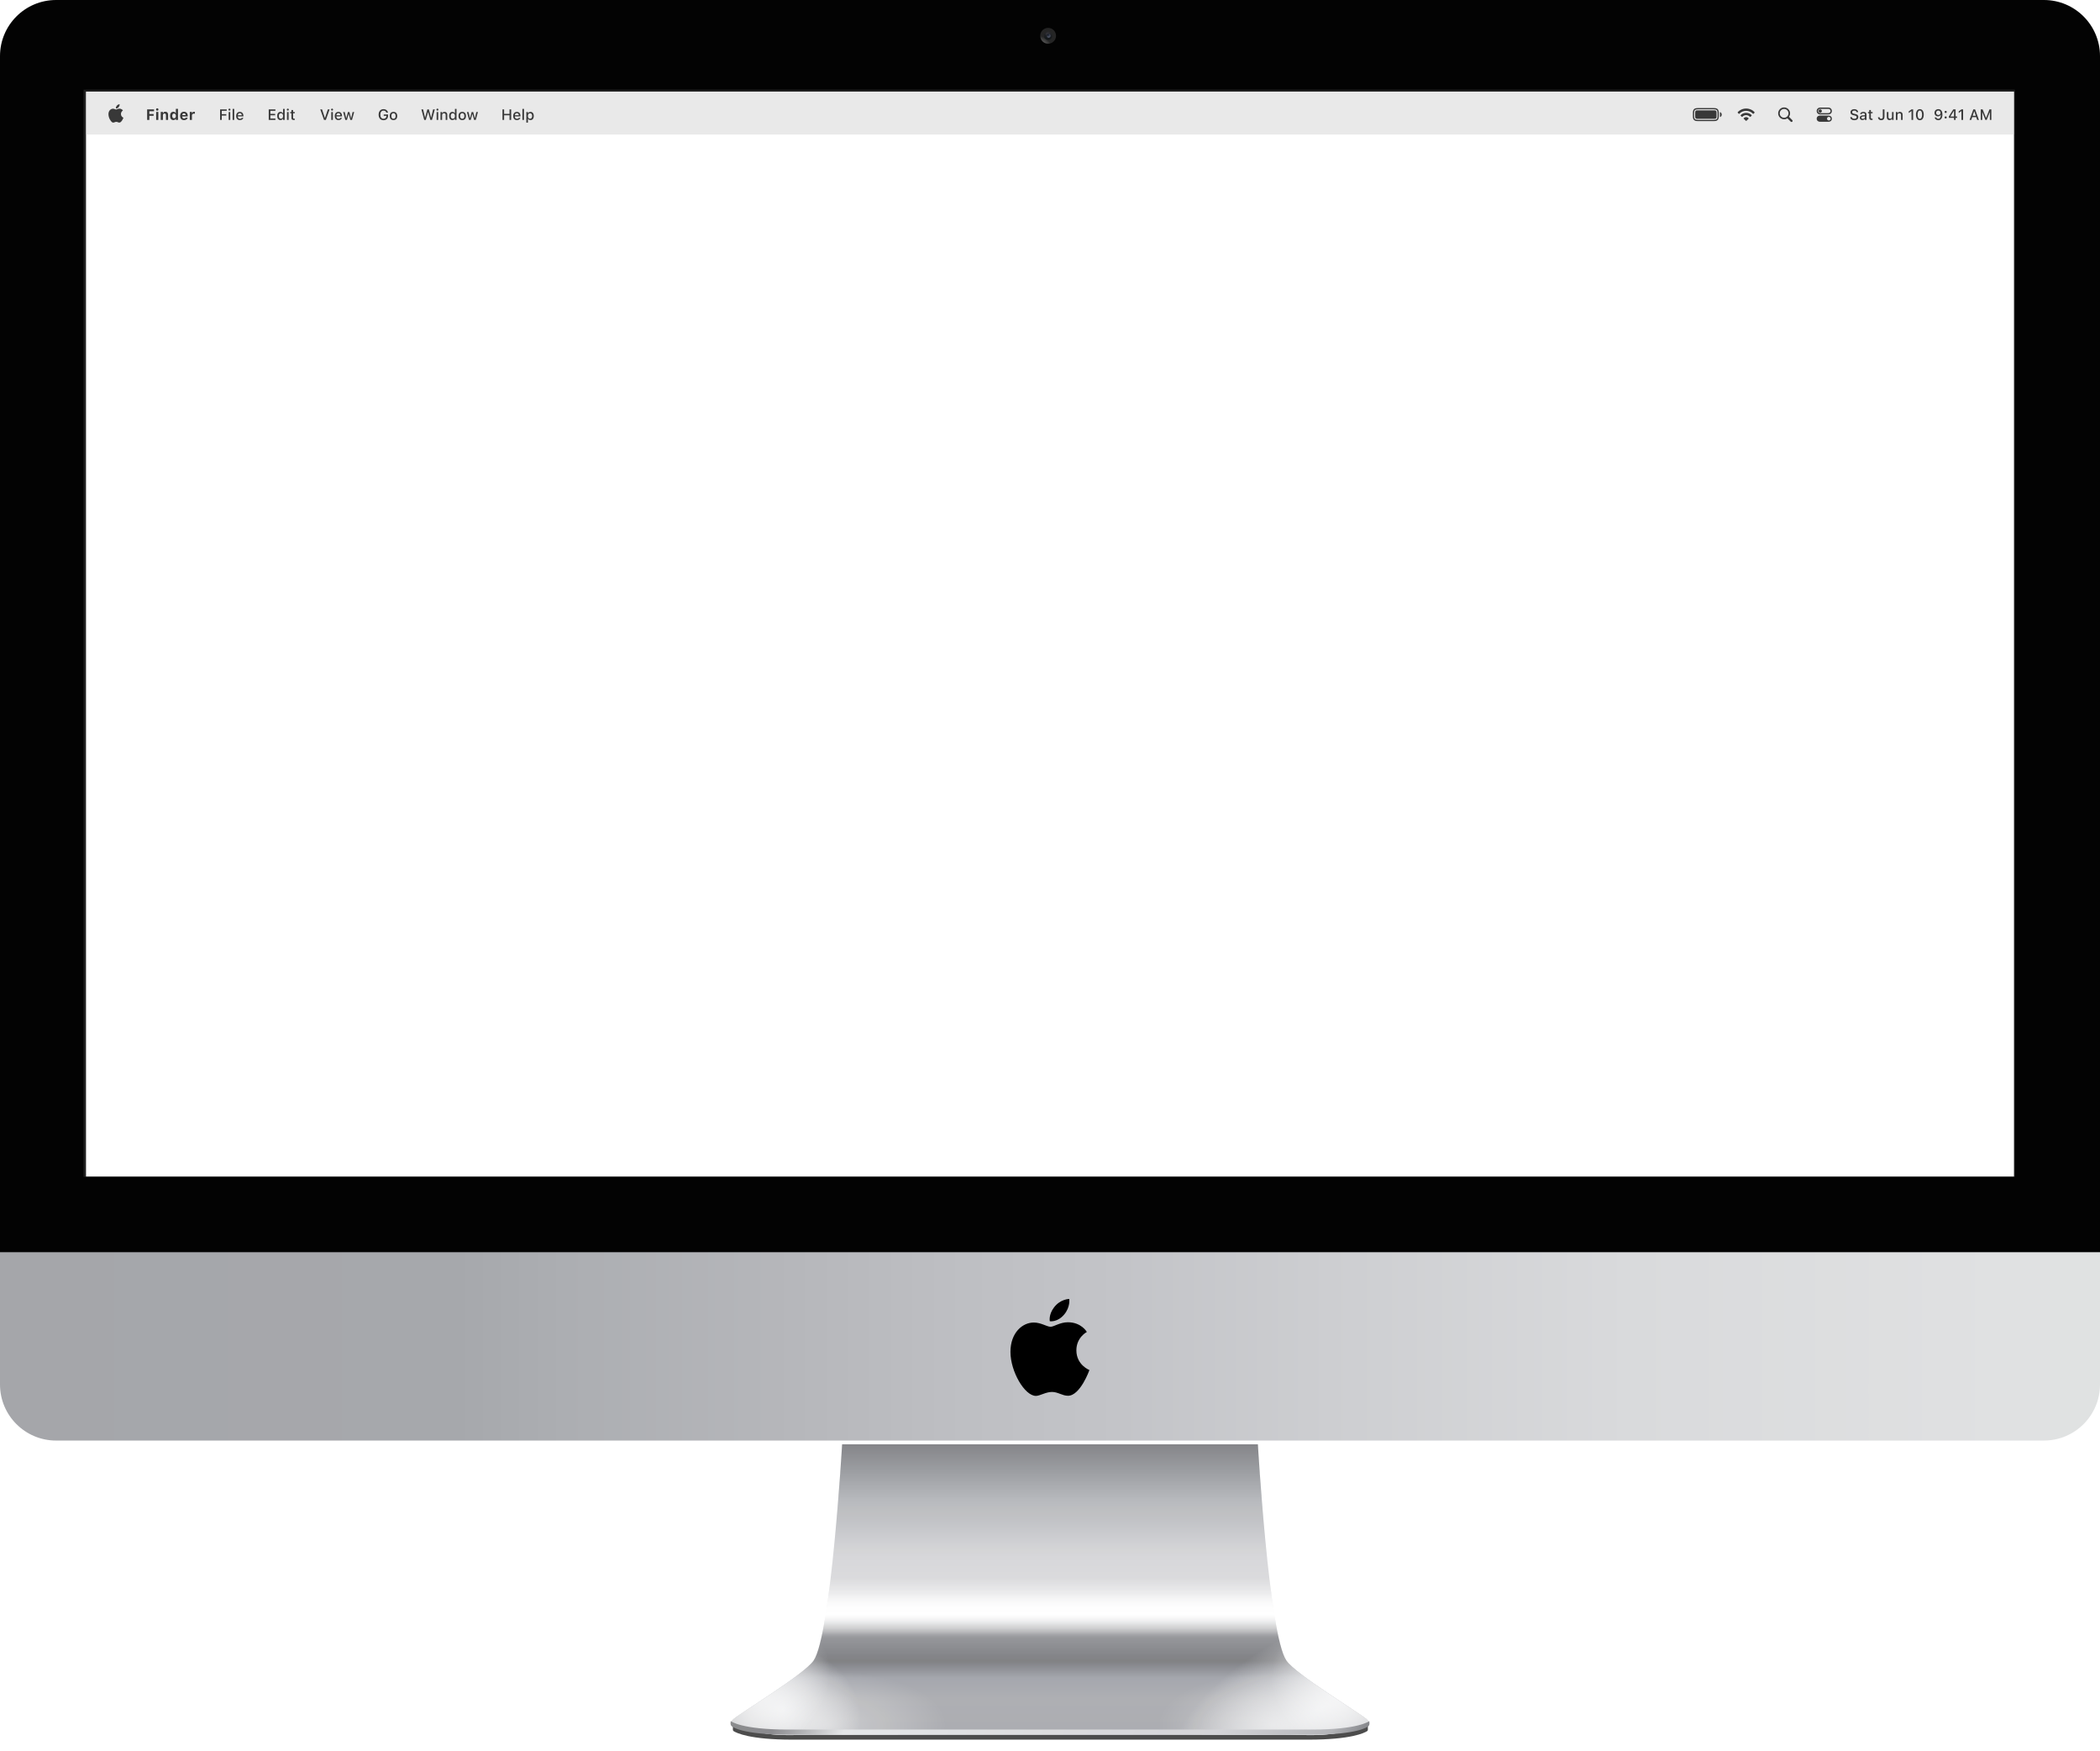 <svg width="1123" height="936" viewBox="0 0 1123 936" fill="none" xmlns="http://www.w3.org/2000/svg">
<g filter="url(#filter0_f_0_2)">
<path fill-rule="evenodd" clip-rule="evenodd" d="M446.501 925.226L422.383 925.226C397.741 925.226 391.922 921.198 391.922 921.198V924.785C391.922 925.066 392.038 925.329 392.274 925.482C393.809 926.48 400.899 930.06 423.624 930.06L446.501 930.06L449.119 930.06H674.283L682.339 930.06L699.779 930.06C722.504 930.06 729.594 926.48 731.129 925.482C731.364 925.329 731.481 925.066 731.481 924.785V921.198C731.481 921.198 725.662 925.226 701.019 925.226L682.339 925.226L674.283 925.226H449.119L446.501 925.226Z" fill="black" fill-opacity="0.7"/>
</g>
<path fill-rule="evenodd" clip-rule="evenodd" d="M450.326 772.163C450.326 772.163 444.454 874.023 435.084 887.794C430.051 895.192 396.136 915.801 392.432 918.903C388.729 922.005 392.163 922.797 392.163 922.797C392.163 922.797 403.124 926.631 415.46 927.433C423.271 927.94 431.455 927.364 437.353 927.411C455.238 927.556 491.009 927.444 491.009 927.444H631.989C631.989 927.444 667.76 927.556 685.645 927.411C691.543 927.364 699.727 927.94 707.538 927.433C719.874 926.631 730.842 922.994 730.842 922.994C730.842 922.994 734.269 922.005 730.565 918.903C726.862 915.801 692.947 895.192 687.914 887.794C678.544 874.023 672.672 772.163 672.672 772.163H641.757H486.779H450.326Z" fill="url(#paint0_linear_0_2)"/>
<path fill-rule="evenodd" clip-rule="evenodd" d="M450.326 772.163C450.326 772.163 444.454 874.023 435.084 887.794C430.051 895.192 396.136 915.801 392.432 918.903C388.729 922.005 392.163 922.797 392.163 922.797C392.163 922.797 403.124 926.631 415.46 927.433C423.271 927.94 431.455 927.364 437.353 927.411C455.238 927.556 491.009 927.444 491.009 927.444H631.989C631.989 927.444 667.76 927.556 685.645 927.411C691.543 927.364 699.727 927.94 707.538 927.433C719.874 926.631 730.842 922.994 730.842 922.994C730.842 922.994 734.269 922.005 730.565 918.903C726.862 915.801 692.947 895.192 687.914 887.794C678.544 874.023 672.672 772.163 672.672 772.163H641.757H486.779H450.326Z" fill="url(#paint1_linear_0_2)" fill-opacity="0.9" style="mix-blend-mode:soft-light"/>
<path fill-rule="evenodd" clip-rule="evenodd" d="M450.326 772.163C450.326 772.163 444.454 874.023 435.084 887.794C430.051 895.192 396.136 915.801 392.432 918.903C388.729 922.005 392.163 922.797 392.163 922.797C392.163 922.797 403.124 926.631 415.46 927.433C423.271 927.94 431.455 927.364 437.353 927.411C455.238 927.556 491.009 927.444 491.009 927.444H631.989C631.989 927.444 667.76 927.556 685.645 927.411C691.543 927.364 699.727 927.94 707.538 927.433C719.874 926.631 730.842 922.994 730.842 922.994C730.842 922.994 734.269 922.005 730.565 918.903C726.862 915.801 692.947 895.192 687.914 887.794C678.544 874.023 672.672 772.163 672.672 772.163H641.757H486.779H450.326Z" fill="url(#paint2_radial_0_2)" style="mix-blend-mode:soft-light"/>
<path fill-rule="evenodd" clip-rule="evenodd" d="M450.326 772.163C450.326 772.163 444.454 874.023 435.084 887.794C430.051 895.192 396.136 915.801 392.432 918.903C388.729 922.005 392.163 922.797 392.163 922.797C392.163 922.797 403.124 926.631 415.46 927.433C423.271 927.94 431.455 927.364 437.353 927.411C455.238 927.556 491.009 927.444 491.009 927.444H631.989C631.989 927.444 667.76 927.556 685.645 927.411C691.543 927.364 699.727 927.94 707.538 927.433C719.874 926.631 730.842 922.994 730.842 922.994C730.842 922.994 734.269 922.005 730.565 918.903C726.862 915.801 692.947 895.192 687.914 887.794C678.544 874.023 672.672 772.163 672.672 772.163H641.757H486.779H450.326Z" fill="url(#paint3_radial_0_2)" style="mix-blend-mode:soft-light"/>
<path fill-rule="evenodd" clip-rule="evenodd" d="M450.326 772.163C450.326 772.163 444.454 874.023 435.084 887.794C430.051 895.192 396.136 915.801 392.432 918.903C388.729 922.005 392.163 922.797 392.163 922.797C392.163 922.797 403.124 926.631 415.46 927.433C423.271 927.94 431.455 927.364 437.353 927.411C455.238 927.556 491.009 927.444 491.009 927.444H631.989C631.989 927.444 667.76 927.556 685.645 927.411C691.543 927.364 699.727 927.94 707.538 927.433C719.874 926.631 730.842 922.994 730.842 922.994C730.842 922.994 734.269 922.005 730.565 918.903C726.862 915.801 692.947 895.192 687.914 887.794C678.544 874.023 672.672 772.163 672.672 772.163H641.757H486.779H450.326Z" fill="url(#paint4_radial_0_2)" fill-opacity="0.5" style="mix-blend-mode:soft-light"/>
<path fill-rule="evenodd" clip-rule="evenodd" d="M450.326 772.163C450.326 772.163 444.454 874.023 435.084 887.794C430.051 895.192 396.136 915.801 392.432 918.903C388.729 922.005 392.163 922.797 392.163 922.797C392.163 922.797 403.124 926.631 415.46 927.433C423.271 927.94 431.455 927.364 437.353 927.411C455.238 927.556 491.009 927.444 491.009 927.444H631.989C631.989 927.444 667.76 927.556 685.645 927.411C691.543 927.364 699.727 927.94 707.538 927.433C719.874 926.631 730.842 922.994 730.842 922.994C730.842 922.994 734.269 922.005 730.565 918.903C726.862 915.801 692.947 895.192 687.914 887.794C678.544 874.023 672.672 772.163 672.672 772.163H641.757H486.779H450.326Z" fill="url(#paint5_radial_0_2)" fill-opacity="0.5" style="mix-blend-mode:soft-light"/>
<path fill-rule="evenodd" clip-rule="evenodd" d="M450.326 772.163C450.326 772.163 444.454 874.023 435.084 887.794C430.051 895.192 396.136 915.801 392.432 918.903C388.729 922.005 392.163 922.797 392.163 922.797C392.163 922.797 403.124 926.631 415.46 927.433C423.271 927.94 431.455 927.364 437.353 927.411C455.238 927.556 491.009 927.444 491.009 927.444H631.989C631.989 927.444 667.76 927.556 685.645 927.411C691.543 927.364 699.727 927.94 707.538 927.433C719.874 926.631 730.842 922.994 730.842 922.994C730.842 922.994 734.269 922.005 730.565 918.903C726.862 915.801 692.947 895.192 687.914 887.794C678.544 874.023 672.672 772.163 672.672 772.163H641.757H486.779H450.326Z" fill="url(#paint6_radial_0_2)" fill-opacity="0.6" style="mix-blend-mode:luminosity"/>
<path fill-rule="evenodd" clip-rule="evenodd" d="M450.326 772.163C450.326 772.163 444.454 874.023 435.084 887.794C430.051 895.192 396.136 915.801 392.432 918.903C388.729 922.005 392.163 922.797 392.163 922.797C392.163 922.797 403.124 926.631 415.46 927.433C423.271 927.94 431.455 927.364 437.353 927.411C455.238 927.556 491.009 927.444 491.009 927.444H631.989C631.989 927.444 667.76 927.556 685.645 927.411C691.543 927.364 699.727 927.94 707.538 927.433C719.874 926.631 730.842 922.994 730.842 922.994C730.842 922.994 734.269 922.005 730.565 918.903C726.862 915.801 692.947 895.192 687.914 887.794C678.544 874.023 672.672 772.163 672.672 772.163H641.757H486.779H450.326Z" fill="url(#paint7_radial_0_2)" fill-opacity="0.6" style="mix-blend-mode:luminosity"/>
<g filter="url(#filter1_d_0_2)">
<path fill-rule="evenodd" clip-rule="evenodd" d="M678.613 925.674H701.825C726.467 925.674 732.122 921.228 732.122 921.228C732.213 921.166 732.286 921.205 732.286 921.314V922.702C732.286 923.139 732.003 923.71 731.627 923.949C731.627 923.949 726.992 928.449 700.585 928.449H678.613H447.105H422.415C396.008 928.449 391.373 923.949 391.373 923.949C390.997 923.71 390.714 923.139 390.714 922.702L390.714 921.314C390.714 921.205 390.787 921.166 390.878 921.228C390.878 921.228 396.533 925.674 421.175 925.674H447.105H678.613V925.674Z" fill="url(#paint8_linear_0_2)"/>
</g>
<g filter="url(#filter2_d_0_2)">
<path d="M0 670.255H1123V742.163C1123 758.732 1109.57 772.163 1093 772.163H30C13.431 772.163 0 758.732 0 742.163V670.255Z" fill="url(#paint9_linear_0_2)"/>
</g>
<path fill-rule="evenodd" clip-rule="evenodd" d="M561.831 709.325C563.582 709.325 566.831 706.917 571.061 706.917C578.342 706.917 581.207 712.101 581.207 712.101C581.207 712.101 575.604 714.967 575.604 721.921C575.604 729.766 582.583 732.469 582.583 732.469C582.583 732.469 577.705 746.209 571.115 746.209C568.089 746.209 565.736 744.168 562.547 744.168C559.297 744.168 556.072 746.285 553.972 746.285C547.955 746.285 540.353 733.252 540.353 722.776C540.353 712.468 546.788 707.061 552.823 707.061C556.746 707.061 559.791 709.325 561.831 709.325" fill="black"/>
<path fill-rule="evenodd" clip-rule="evenodd" d="M563.654 698.964C567.057 694.475 571.789 694.453 571.789 694.453C571.789 694.453 572.493 698.673 569.112 702.739C565.501 707.079 561.398 706.369 561.398 706.369C561.398 706.369 560.627 702.955 563.654 698.964" fill="black"/>
<path d="M0 30C0 13.431 13.431 0 30 0H1093C1109.57 0 1123 13.431 1123 30V669.45H0V30Z" fill="#030303"/>
<path fill-rule="evenodd" clip-rule="evenodd" d="M560.493 23.362C562.829 23.362 564.722 21.469 564.722 19.133C564.722 16.797 562.829 14.903 560.493 14.903C558.157 14.903 556.264 16.797 556.264 19.133C556.264 21.469 558.157 23.362 560.493 23.362Z" fill="url(#paint10_radial_0_2)"/>
<g filter="url(#filter3_d_0_2)">
<path fill-rule="evenodd" clip-rule="evenodd" d="M560.493 21.32C561.701 21.32 562.681 20.341 562.681 19.133C562.681 17.925 561.701 16.945 560.493 16.945C559.285 16.945 558.305 17.925 558.305 19.133C558.305 20.341 559.285 21.32 560.493 21.32Z" fill="url(#paint11_radial_0_2)"/>
</g>
<mask id="mask0_0_2" style="mask-type:luminance" maskUnits="userSpaceOnUse" x="558" y="16" width="5" height="6">
<path fill-rule="evenodd" clip-rule="evenodd" d="M560.493 21.32C561.701 21.32 562.681 20.341 562.681 19.133C562.681 17.925 561.701 16.945 560.493 16.945C559.285 16.945 558.305 17.925 558.305 19.133C558.305 20.341 559.285 21.32 560.493 21.32Z" fill="white"/>
</mask>
<g mask="url(#mask0_0_2)">
<g filter="url(#filter4_f_0_2)">
<path fill-rule="evenodd" clip-rule="evenodd" d="M562.535 18.404C562.776 18.404 562.972 18.208 562.972 17.966C562.972 17.724 562.776 17.529 562.535 17.529C562.293 17.529 562.097 17.724 562.097 17.966C562.097 18.208 562.293 18.404 562.535 18.404Z" fill="#2F3046"/>
</g>
<g filter="url(#filter5_f_0_2)">
<path fill-rule="evenodd" clip-rule="evenodd" d="M562.535 18.404C562.776 18.404 562.972 18.208 562.972 17.966C562.972 17.724 562.776 17.529 562.535 17.529C562.293 17.529 562.097 17.724 562.097 17.966C562.097 18.208 562.293 18.404 562.535 18.404Z" fill="#21271B"/>
</g>
<g filter="url(#filter6_f_0_2)">
<path fill-rule="evenodd" clip-rule="evenodd" d="M560.122 18.349C560.615 18.076 560.92 17.683 560.803 17.471C560.685 17.26 560.191 17.31 559.698 17.584C559.204 17.857 558.9 18.25 559.017 18.461C559.134 18.672 559.629 18.622 560.122 18.349Z" fill="#323137"/>
</g>
<g filter="url(#filter7_f_0_2)">
<path fill-rule="evenodd" clip-rule="evenodd" d="M561.066 20.114C561.608 19.959 561.921 19.393 561.766 18.852C561.611 18.309 561.045 17.996 560.503 18.151C559.961 18.307 559.648 18.872 559.803 19.414C559.959 19.956 560.524 20.27 561.066 20.114Z" fill="url(#paint12_radial_0_2)"/>
</g>
<g filter="url(#filter8_f_0_2)">
<path fill-rule="evenodd" clip-rule="evenodd" d="M560.557 19.957C560.719 19.957 560.849 19.826 560.849 19.665C560.849 19.504 560.719 19.374 560.557 19.374C560.396 19.374 560.266 19.504 560.266 19.665C560.266 19.826 560.396 19.957 560.557 19.957Z" fill="#505760"/>
</g>
</g>
<rect x="44.711" y="47.933" width="1032.77" height="581.237" fill="#202020"/>
<rect x="46" y="49" width="1031" height="580" fill="white"/>
<g clip-path="url(#clip0_0_2)">
<g filter="url(#filter9_b_0_2)">
<rect x="46" y="49" width="1031" height="23" fill="white" fill-opacity="0.5"/>
</g>
<g style="mix-blend-mode:color-burn" opacity="0.2">
<rect x="46" y="49" width="1031" height="23" fill="#8F8F8F"/>
</g>
</g>
<g clip-path="url(#clip1_0_2)">
<g style="mix-blend-mode:hard-light" opacity="0.76" filter="url(#filter10_d_0_2)">
<path d="M63.446 55.903C63.754 55.536 63.968 55.034 63.968 54.527C63.968 54.457 63.963 54.388 63.948 54.333C63.456 54.353 62.86 54.661 62.502 55.079C62.224 55.397 61.965 55.903 61.965 56.41C61.965 56.49 61.975 56.564 61.985 56.589C62.015 56.594 62.065 56.604 62.114 56.604C62.562 56.604 63.118 56.306 63.446 55.903ZM63.799 56.708C63.053 56.708 62.452 57.161 62.065 57.161C61.652 57.161 61.115 56.738 60.47 56.738C59.242 56.738 58 57.752 58 59.66C58 60.852 58.457 62.11 59.029 62.92C59.516 63.605 59.943 64.167 60.554 64.167C61.165 64.167 61.434 63.764 62.184 63.764C62.954 63.764 63.123 64.157 63.799 64.157C64.465 64.157 64.907 63.546 65.324 62.944C65.796 62.254 65.99 61.583 66 61.548C65.96 61.538 64.683 61.017 64.683 59.561C64.683 58.298 65.687 57.732 65.742 57.687C65.086 56.738 64.077 56.708 63.799 56.708Z" fill="black"/>
</g>
<g style="mix-blend-mode:hard-light" opacity="0.76" filter="url(#filter11_d_0_2)">
<path d="M78.684 62.75H79.863V60.531H82.156V59.598H79.863V58.086H82.375V57.113H78.684V62.75ZM84.094 57.789C84.445 57.789 84.734 57.508 84.734 57.156C84.734 56.801 84.445 56.52 84.094 56.52C83.742 56.52 83.449 56.801 83.449 57.156C83.449 57.508 83.742 57.789 84.094 57.789ZM83.519 62.75H84.66V58.449H83.519V62.75ZM85.968 62.75H87.109V60.262C87.109 59.68 87.429 59.301 87.957 59.301C88.496 59.301 88.746 59.621 88.746 60.227V62.75H89.886V59.969C89.886 58.941 89.371 58.355 88.414 58.355C87.8 58.355 87.375 58.648 87.179 59.113H87.109V58.449H85.968V62.75ZM92.687 62.816C93.293 62.816 93.749 62.547 93.972 62.082H94.043V62.75H95.183V56.805H94.043V59.137H93.972C93.757 58.668 93.277 58.379 92.687 58.379C91.597 58.379 90.941 59.211 90.941 60.594V60.602C90.941 61.977 91.613 62.816 92.687 62.816ZM93.074 61.871C92.472 61.871 92.101 61.395 92.101 60.602V60.594C92.101 59.809 92.472 59.324 93.074 59.324C93.675 59.324 94.054 59.809 94.054 60.598V60.605C94.054 61.395 93.679 61.871 93.074 61.871ZM98.413 62.84C99.671 62.84 100.226 62.113 100.359 61.574L100.367 61.535H99.304L99.292 61.559C99.214 61.723 98.937 61.988 98.437 61.988C97.831 61.988 97.453 61.578 97.441 60.871H100.402V60.516C100.402 59.215 99.621 58.355 98.367 58.355C97.113 58.355 96.312 59.234 96.312 60.602V60.605C96.312 61.984 97.105 62.84 98.413 62.84ZM98.386 59.211C98.882 59.211 99.238 59.531 99.308 60.156H97.453C97.523 59.547 97.89 59.211 98.386 59.211ZM101.495 62.75H102.636V60.344C102.636 59.734 103.046 59.363 103.695 59.363C103.87 59.363 104.046 59.391 104.218 59.43V58.434C104.105 58.402 103.945 58.379 103.792 58.379C103.234 58.379 102.843 58.652 102.706 59.117H102.636V58.449H101.495V62.75Z" fill="black"/>
</g>
<g style="mix-blend-mode:hard-light" opacity="0.76" filter="url(#filter12_d_0_2)">
<path d="M117.707 62.75H118.582V60.391H121.004V59.652H118.582V57.867H121.227V57.113H117.707V62.75ZM122.707 57.75C122.996 57.75 123.238 57.512 123.238 57.223C123.238 56.93 122.996 56.691 122.707 56.691C122.414 56.691 122.176 56.93 122.176 57.223C122.176 57.512 122.414 57.75 122.707 57.75ZM122.281 62.75H123.125V58.508H122.281V62.75ZM124.398 62.75H125.246V56.844H124.398V62.75ZM128.289 62.832C129.375 62.832 129.961 62.207 130.102 61.648L130.109 61.613L129.293 61.617L129.277 61.648C129.176 61.867 128.852 62.137 128.309 62.137C127.609 62.137 127.164 61.664 127.148 60.852H130.156V60.555C130.156 59.281 129.43 58.426 128.246 58.426C127.062 58.426 126.297 59.312 126.297 60.637V60.641C126.297 61.984 127.047 62.832 128.289 62.832ZM128.25 59.121C128.824 59.121 129.25 59.488 129.316 60.246H127.16C127.234 59.516 127.672 59.121 128.25 59.121Z" fill="black"/>
</g>
<g style="mix-blend-mode:hard-light" opacity="0.76" filter="url(#filter13_d_0_2)">
<path d="M143.707 62.75H147.285V61.996H144.582V60.242H147.141V59.516H144.582V57.867H147.285V57.113H143.707V62.75ZM150 62.82C150.594 62.82 151.059 62.547 151.305 62.082H151.371V62.75H152.215V56.844H151.371V59.18H151.305C151.078 58.723 150.582 58.434 150 58.434C148.922 58.434 148.242 59.281 148.242 60.625V60.633C148.242 61.965 148.934 62.82 150 62.82ZM150.242 62.098C149.531 62.098 149.105 61.543 149.105 60.633V60.625C149.105 59.715 149.531 59.16 150.242 59.16C150.945 59.16 151.383 59.719 151.383 60.625V60.633C151.383 61.539 150.949 62.098 150.242 62.098ZM153.918 57.75C154.207 57.75 154.449 57.512 154.449 57.223C154.449 56.93 154.207 56.691 153.918 56.691C153.625 56.691 153.387 56.93 153.387 57.223C153.387 57.512 153.625 57.75 153.918 57.75ZM153.492 62.75H154.336V58.508H153.492V62.75ZM157.172 62.777C157.336 62.777 157.492 62.758 157.629 62.734V62.059C157.512 62.07 157.438 62.074 157.309 62.074C156.891 62.074 156.719 61.887 156.719 61.43V59.176H157.629V58.508H156.719V57.438H155.855V58.508H155.191V59.176H155.855V61.633C155.855 62.449 156.238 62.777 157.172 62.777Z" fill="black"/>
</g>
<g style="mix-blend-mode:hard-light" opacity="0.76" filter="url(#filter14_d_0_2)">
<path d="M173.281 62.75H174.246L176.254 57.113H175.305L173.797 61.695H173.73L172.223 57.113H171.273L173.281 62.75ZM177.582 57.75C177.871 57.75 178.113 57.512 178.113 57.223C178.113 56.93 177.871 56.691 177.582 56.691C177.289 56.691 177.051 56.93 177.051 57.223C177.051 57.512 177.289 57.75 177.582 57.75ZM177.156 62.75H178V58.508H177.156V62.75ZM181.016 62.832C182.102 62.832 182.688 62.207 182.828 61.648L182.836 61.613L182.02 61.617L182.004 61.648C181.902 61.867 181.578 62.137 181.035 62.137C180.336 62.137 179.891 61.664 179.875 60.852H182.883V60.555C182.883 59.281 182.156 58.426 180.973 58.426C179.789 58.426 179.023 59.312 179.023 60.637V60.641C179.023 61.984 179.773 62.832 181.016 62.832ZM180.977 59.121C181.551 59.121 181.977 59.488 182.043 60.246H179.887C179.961 59.516 180.398 59.121 180.977 59.121ZM184.676 62.75H185.539L186.414 59.586H186.48L187.359 62.75H188.23L189.398 58.508H188.559L187.801 61.781H187.734L186.859 58.508H186.055L185.18 61.781H185.117L184.355 58.508H183.504L184.676 62.75Z" fill="black"/>
</g>
<g style="mix-blend-mode:hard-light" opacity="0.76" filter="url(#filter15_d_0_2)">
<path d="M205.082 62.887C206.559 62.887 207.516 61.961 207.516 60.531V59.832H205.203V60.539H206.652V60.664C206.645 61.531 206.016 62.113 205.094 62.113C204.035 62.113 203.371 61.277 203.371 59.93V59.922C203.371 58.594 204.031 57.75 205.074 57.75C205.848 57.75 206.387 58.125 206.59 58.793L206.602 58.832H207.477L207.469 58.793C207.266 57.703 206.355 56.977 205.074 56.977C203.496 56.977 202.477 58.137 202.477 59.926V59.934C202.477 61.746 203.484 62.887 205.082 62.887ZM210.422 62.832C211.664 62.832 212.426 62 212.426 60.633V60.625C212.426 59.258 211.66 58.426 210.422 58.426C209.18 58.426 208.414 59.262 208.414 60.625V60.633C208.414 62 209.176 62.832 210.422 62.832ZM210.422 62.125C209.691 62.125 209.281 61.574 209.281 60.633V60.625C209.281 59.684 209.691 59.133 210.422 59.133C211.148 59.133 211.562 59.684 211.562 60.625V60.633C211.562 61.57 211.148 62.125 210.422 62.125Z" fill="black"/>
</g>
<g style="mix-blend-mode:hard-light" opacity="0.76" filter="url(#filter16_d_0_2)">
<path d="M226.867 62.75H227.695L228.902 58.535H228.957L230.168 62.75H230.992L232.516 57.113H231.605L230.574 61.496H230.52L229.336 57.113H228.523L227.348 61.496H227.293L226.258 57.113H225.348L226.867 62.75ZM233.918 57.75C234.207 57.75 234.449 57.512 234.449 57.223C234.449 56.93 234.207 56.691 233.918 56.691C233.625 56.691 233.387 56.93 233.387 57.223C233.387 57.512 233.625 57.75 233.918 57.75ZM233.492 62.75H234.336V58.508H233.492V62.75ZM235.57 62.75H236.418V60.262C236.418 59.578 236.805 59.152 237.426 59.152C238.047 59.152 238.34 59.5 238.34 60.203V62.75H239.184V60.004C239.184 58.992 238.66 58.426 237.711 58.426C237.094 58.426 236.688 58.699 236.48 59.152H236.418V58.508H235.57V62.75ZM241.914 62.82C242.508 62.82 242.973 62.547 243.219 62.082H243.285V62.75H244.129V56.844H243.285V59.18H243.219C242.992 58.723 242.496 58.434 241.914 58.434C240.836 58.434 240.156 59.281 240.156 60.625V60.633C240.156 61.965 240.848 62.82 241.914 62.82ZM242.156 62.098C241.445 62.098 241.02 61.543 241.02 60.633V60.625C241.02 59.715 241.445 59.16 242.156 59.16C242.859 59.16 243.297 59.719 243.297 60.625V60.633C243.297 61.539 242.863 62.098 242.156 62.098ZM247.188 62.832C248.43 62.832 249.191 62 249.191 60.633V60.625C249.191 59.258 248.426 58.426 247.188 58.426C245.945 58.426 245.18 59.262 245.18 60.625V60.633C245.18 62 245.941 62.832 247.188 62.832ZM247.188 62.125C246.457 62.125 246.047 61.574 246.047 60.633V60.625C246.047 59.684 246.457 59.133 247.188 59.133C247.914 59.133 248.328 59.684 248.328 60.625V60.633C248.328 61.57 247.914 62.125 247.188 62.125ZM250.855 62.75H251.719L252.594 59.586H252.66L253.539 62.75H254.41L255.578 58.508H254.738L253.98 61.781H253.914L253.039 58.508H252.234L251.359 61.781H251.297L250.535 58.508H249.684L250.855 62.75Z" fill="black"/>
</g>
<g style="mix-blend-mode:hard-light" opacity="0.76" filter="url(#filter17_d_0_2)">
<path d="M268.707 62.75H269.582V60.254H272.477V62.75H273.348V57.113H272.477V59.496H269.582V57.113H268.707V62.75ZM276.445 62.832C277.531 62.832 278.117 62.207 278.258 61.648L278.266 61.613L277.449 61.617L277.434 61.648C277.332 61.867 277.008 62.137 276.465 62.137C275.766 62.137 275.32 61.664 275.305 60.852H278.312V60.555C278.312 59.281 277.586 58.426 276.402 58.426C275.219 58.426 274.453 59.312 274.453 60.637V60.641C274.453 61.984 275.203 62.832 276.445 62.832ZM276.406 59.121C276.98 59.121 277.406 59.488 277.473 60.246H275.316C275.391 59.516 275.828 59.121 276.406 59.121ZM279.359 62.75H280.207V56.844H279.359V62.75ZM281.469 64.164H282.316V62.078H282.379C282.605 62.535 283.102 62.82 283.684 62.82C284.762 62.82 285.441 61.977 285.441 60.633V60.625C285.441 59.289 284.754 58.434 283.684 58.434C283.09 58.434 282.625 58.711 282.379 59.176H282.316V58.508H281.469V64.164ZM283.445 62.098C282.738 62.098 282.301 61.539 282.301 60.633V60.625C282.301 59.719 282.738 59.16 283.445 59.16C284.152 59.16 284.578 59.711 284.578 60.625V60.633C284.578 61.543 284.152 62.098 283.445 62.098Z" fill="black"/>
</g>
</g>
<g clip-path="url(#clip2_0_2)">
<g style="mix-blend-mode:hard-light" opacity="0.76" filter="url(#filter18_d_0_2)">
<path d="M908.048 63.363H916.389C917.361 63.363 918.054 63.256 918.554 62.756C919.048 62.262 919.15 61.58 919.15 60.602V59.158C919.15 58.18 919.048 57.493 918.554 56.998C918.054 56.499 917.361 56.392 916.389 56.392H908.016C907.081 56.392 906.388 56.504 905.889 56.998C905.395 57.498 905.287 58.185 905.287 59.12V60.602C905.287 61.58 905.389 62.262 905.883 62.756C906.388 63.256 907.076 63.363 908.048 63.363ZM907.903 62.697C907.274 62.697 906.705 62.601 906.372 62.268C906.044 61.94 905.953 61.381 905.953 60.748V59.045C905.953 58.384 906.044 57.815 906.372 57.482C906.7 57.149 907.28 57.058 907.94 57.058H916.534C917.168 57.058 917.737 57.16 918.065 57.487C918.393 57.815 918.489 58.373 918.489 59.013V60.748C918.489 61.381 918.393 61.94 918.065 62.268C917.737 62.601 917.168 62.697 916.534 62.697H907.903ZM907.72 62.144H916.728C917.211 62.144 917.496 62.074 917.678 61.892C917.861 61.704 917.936 61.414 917.936 60.935V58.819C917.936 58.336 917.861 58.051 917.678 57.869C917.496 57.686 917.206 57.611 916.728 57.611H907.752C907.237 57.611 906.941 57.686 906.764 57.863C906.587 58.046 906.506 58.341 906.506 58.852V60.935C906.506 61.424 906.587 61.704 906.764 61.892C906.947 62.069 907.242 62.144 907.72 62.144ZM919.778 61.188C920.176 61.161 920.713 60.651 920.713 59.877C920.713 59.109 920.176 58.594 919.778 58.572V61.188Z" fill="black"/>
</g>
<g style="mix-blend-mode:hard-light" opacity="0.76" filter="url(#filter19_d_0_2)">
<path d="M929.824 59.441C929.906 59.523 930.035 59.523 930.117 59.434C931.082 58.41 932.352 57.871 933.77 57.871C935.199 57.871 936.473 58.414 937.43 59.438C937.512 59.52 937.633 59.516 937.719 59.43L938.266 58.883C938.344 58.805 938.34 58.707 938.277 58.629C937.34 57.473 935.59 56.641 933.77 56.641C931.953 56.641 930.199 57.473 929.262 58.629C929.199 58.707 929.203 58.805 929.277 58.883L929.824 59.441ZM931.457 61.066C931.551 61.156 931.668 61.145 931.758 61.051C932.234 60.527 932.996 60.16 933.77 60.164C934.551 60.16 935.312 60.539 935.801 61.062C935.879 61.152 935.992 61.148 936.086 61.062L936.699 60.461C936.773 60.391 936.777 60.293 936.715 60.215C936.105 59.48 934.992 58.945 933.77 58.945C932.547 58.945 931.434 59.48 930.828 60.215C930.762 60.293 930.766 60.387 930.844 60.461L931.457 61.066ZM933.77 63.227C933.867 63.227 933.949 63.184 934.105 63.031L935.062 62.109C935.133 62.043 935.148 61.938 935.086 61.859C934.812 61.512 934.32 61.234 933.77 61.234C933.207 61.234 932.707 61.527 932.437 61.891C932.391 61.961 932.414 62.043 932.48 62.109L933.437 63.031C933.594 63.18 933.676 63.227 933.77 63.227Z" fill="black"/>
</g>
<g style="mix-blend-mode:hard-light" opacity="0.76" filter="url(#filter20_d_0_2)">
<path d="M950.898 59.219C950.898 60.973 952.324 62.398 954.078 62.398C954.73 62.398 955.328 62.199 955.828 61.859L957.625 63.656C957.734 63.77 957.887 63.82 958.039 63.82C958.371 63.82 958.609 63.57 958.609 63.246C958.609 63.09 958.555 62.945 958.449 62.836L956.664 61.047C957.035 60.535 957.258 59.902 957.258 59.219C957.258 57.465 955.832 56.039 954.078 56.039C952.324 56.039 950.898 57.465 950.898 59.219ZM951.727 59.219C951.727 57.922 952.777 56.867 954.078 56.867C955.375 56.867 956.43 57.922 956.43 59.219C956.43 60.516 955.375 61.57 954.078 61.57C952.777 61.57 951.727 60.516 951.727 59.219Z" fill="black"/>
</g>
<g style="mix-blend-mode:hard-light" opacity="0.76" filter="url(#filter21_d_0_2)">
<path d="M973.383 59.801H977.727C978.781 59.801 979.613 59.062 979.613 57.965C979.613 56.867 978.781 56.129 977.727 56.129H973.383C972.328 56.129 971.496 56.867 971.496 57.965C971.496 59.062 972.328 59.801 973.383 59.801ZM973.383 59.098C972.746 59.098 972.199 58.637 972.199 57.965C972.199 57.293 972.746 56.832 973.383 56.832H977.727C978.363 56.832 978.914 57.293 978.914 57.965C978.914 58.637 978.363 59.098 977.727 59.098H973.383ZM973.383 58.84C973.871 58.844 974.262 58.445 974.262 57.957C974.266 57.473 973.871 57.086 973.383 57.086C972.895 57.086 972.508 57.477 972.508 57.961C972.508 58.449 972.895 58.836 973.383 58.84ZM973.223 63.723H977.887C978.848 63.723 979.613 63.047 979.613 62.062C979.613 61.078 978.848 60.398 977.887 60.398H973.223C972.262 60.398 971.496 61.078 971.496 62.062C971.496 63.047 972.262 63.723 973.223 63.723ZM977.988 63.027C977.449 63.023 977.023 62.594 977.023 62.059C977.023 61.523 977.449 61.094 977.988 61.094C978.523 61.094 978.961 61.523 978.957 62.051C978.953 62.594 978.52 63.031 977.988 63.027Z" fill="black"/>
</g>
<g style="mix-blend-mode:hard-light" opacity="0.76" filter="url(#filter22_d_0_2)">
<path d="M991.613 62.887C990.34 62.887 989.523 62.242 989.445 61.293L989.441 61.242H990.301L990.305 61.285C990.352 61.797 990.895 62.125 991.648 62.125C992.367 62.125 992.879 61.766 992.879 61.242V61.238C992.879 60.805 992.574 60.523 991.828 60.363L991.211 60.23C990.066 59.988 989.574 59.457 989.574 58.625V58.621C989.578 57.648 990.422 56.977 991.617 56.977C992.812 56.977 993.594 57.652 993.656 58.527L993.66 58.582H992.812L992.805 58.531C992.73 58.07 992.289 57.734 991.605 57.738C990.945 57.738 990.457 58.047 990.457 58.578V58.582C990.457 59 990.754 59.273 991.484 59.43L992.098 59.566C993.281 59.82 993.766 60.297 993.766 61.133V61.137C993.766 62.215 992.926 62.887 991.613 62.887ZM995.961 62.82C995.152 62.82 994.555 62.328 994.555 61.559V61.551C994.555 60.793 995.125 60.352 996.137 60.289L997.285 60.223V59.848C997.285 59.383 996.992 59.125 996.418 59.125C995.949 59.125 995.641 59.297 995.539 59.598L995.535 59.613H994.719L994.723 59.586C994.824 58.891 995.492 58.426 996.457 58.426C997.523 58.426 998.125 58.957 998.125 59.848V62.75H997.285V62.148H997.219C996.969 62.578 996.523 62.82 995.961 62.82ZM995.398 61.523C995.398 61.914 995.73 62.145 996.187 62.145C996.82 62.145 997.285 61.73 997.285 61.184V60.82L996.25 60.887C995.664 60.922 995.398 61.133 995.398 61.516V61.523ZM1000.92 62.777C999.988 62.777 999.605 62.449 999.605 61.633V59.176H998.941V58.508H999.605V57.438H1000.47V58.508H1001.38V59.176H1000.47V61.43C1000.47 61.887 1000.64 62.074 1001.06 62.074C1001.19 62.074 1001.26 62.07 1001.38 62.059V62.734C1001.24 62.758 1001.09 62.777 1000.92 62.777ZM1005.97 62.887C1004.93 62.887 1004.32 62.25 1004.27 61.352L1004.27 61.305H1005.13L1005.13 61.34C1005.17 61.77 1005.44 62.105 1005.96 62.105C1006.54 62.105 1006.85 61.758 1006.85 61.117V57.113H1007.73V61.125C1007.73 62.234 1007.07 62.887 1005.97 62.887ZM1010.45 62.832C1009.5 62.832 1009 62.258 1009 61.254V58.508H1009.85V61.055C1009.85 61.758 1010.11 62.105 1010.73 62.105C1011.41 62.105 1011.77 61.68 1011.77 60.996V58.508H1012.61V62.75H1011.77V62.109H1011.7C1011.5 62.566 1011.07 62.832 1010.45 62.832ZM1013.84 62.75V58.508H1014.68V59.152H1014.75C1014.95 58.699 1015.36 58.426 1015.98 58.426C1016.93 58.426 1017.45 58.992 1017.45 60.004V62.75H1016.61V60.203C1016.61 59.5 1016.31 59.152 1015.69 59.152C1015.07 59.152 1014.68 59.578 1014.68 60.262V62.75H1013.84ZM1022.2 62.75V58.016H1022.13L1020.71 59.027V58.168L1022.2 57.113H1023.07V62.75H1022.2ZM1026.66 62.887C1025.36 62.887 1024.58 61.75 1024.58 59.934V59.926C1024.58 58.109 1025.36 56.977 1026.66 56.977C1027.96 56.977 1028.74 58.109 1028.74 59.926V59.934C1028.74 61.75 1027.96 62.887 1026.66 62.887ZM1026.66 62.16C1027.41 62.16 1027.86 61.312 1027.86 59.934V59.926C1027.86 58.547 1027.41 57.707 1026.66 57.707C1025.9 57.707 1025.46 58.547 1025.46 59.926V59.934C1025.46 61.312 1025.9 62.16 1026.66 62.16Z" fill="black"/>
</g>
<g style="mix-blend-mode:hard-light" opacity="0.76" filter="url(#filter23_d_0_2)">
<path d="M1036.54 56.977C1035.36 56.977 1034.5 57.805 1034.5 58.938V58.945C1034.5 60.023 1035.27 60.82 1036.34 60.82C1037.11 60.82 1037.62 60.418 1037.82 59.965H1037.9C1037.9 60.008 1037.9 60.051 1037.9 60.094C1037.86 61.219 1037.46 62.145 1036.51 62.145C1035.98 62.145 1035.61 61.871 1035.45 61.441L1035.44 61.402H1034.57L1034.58 61.449C1034.77 62.301 1035.51 62.887 1036.51 62.887C1037.9 62.887 1038.73 61.762 1038.73 59.852V59.844C1038.73 57.773 1037.67 56.977 1036.54 56.977ZM1036.54 60.113C1035.86 60.113 1035.36 59.613 1035.36 58.922V58.914C1035.36 58.238 1035.89 57.711 1036.55 57.711C1037.21 57.711 1037.73 58.25 1037.73 58.938V58.941C1037.73 59.621 1037.21 60.113 1036.54 60.113ZM1040.47 59.023C1040.8 59.023 1041.04 58.77 1041.04 58.453C1041.04 58.133 1040.8 57.883 1040.47 57.883C1040.15 57.883 1039.9 58.133 1039.9 58.453C1039.9 58.77 1040.15 59.023 1040.47 59.023ZM1040.47 61.977C1040.8 61.977 1041.04 61.723 1041.04 61.406C1041.04 61.086 1040.8 60.836 1040.47 60.836C1040.15 60.836 1039.9 61.086 1039.9 61.406C1039.9 61.723 1040.15 61.977 1040.47 61.977ZM1044.93 62.75H1045.77V61.629H1046.55V60.887H1045.77V57.113H1044.53C1043.75 58.281 1042.92 59.613 1042.18 60.887V61.629H1044.93V62.75ZM1043.02 60.902V60.848C1043.6 59.859 1044.29 58.762 1044.89 57.852H1044.94V60.902H1043.02ZM1048.91 62.75H1049.79V57.113H1048.91L1047.43 58.168V59.027L1048.84 58.016H1048.91V62.75ZM1053.23 62.75H1054.15L1054.66 61.227H1056.82L1057.33 62.75H1058.25L1056.21 57.113H1055.27L1053.23 62.75ZM1055.71 58.102H1055.77L1056.59 60.523H1054.9L1055.71 58.102ZM1059.23 62.75H1060.03V58.613H1060.09L1061.74 62.75H1062.39L1064.05 58.613H1064.11V62.75H1064.9V57.113H1063.89L1062.1 61.609H1062.04L1060.24 57.113H1059.23V62.75Z" fill="black"/>
</g>
</g>
<defs>
<filter id="filter0_f_0_2" x="386.486" y="915.762" width="350.432" height="19.735" filterUnits="userSpaceOnUse" color-interpolation-filters="sRGB">
<feFlood flood-opacity="0" result="BackgroundImageFix"/>
<feBlend mode="normal" in="SourceGraphic" in2="BackgroundImageFix" result="shape"/>
<feGaussianBlur stdDeviation="2.718" result="effect1_foregroundBlur_0_2"/>
</filter>
<filter id="filter1_d_0_2" x="390.714" y="920.198" width="341.572" height="8.25" filterUnits="userSpaceOnUse" color-interpolation-filters="sRGB">
<feFlood flood-opacity="0" result="BackgroundImageFix"/>
<feColorMatrix in="SourceAlpha" type="matrix" values="0 0 0 0 0 0 0 0 0 0 0 0 0 0 0 0 0 0 127 0" result="hardAlpha"/>
<feOffset dy="-1"/>
<feColorMatrix type="matrix" values="0 0 0 0 1 0 0 0 0 1 0 0 0 0 1 0 0 0 0.4 0"/>
<feBlend mode="normal" in2="BackgroundImageFix" result="effect1_dropShadow_0_2"/>
<feBlend mode="normal" in="SourceGraphic" in2="effect1_dropShadow_0_2" result="shape"/>
</filter>
<filter id="filter2_d_0_2" x="0" y="668.255" width="1123" height="103.908" filterUnits="userSpaceOnUse" color-interpolation-filters="sRGB">
<feFlood flood-opacity="0" result="BackgroundImageFix"/>
<feColorMatrix in="SourceAlpha" type="matrix" values="0 0 0 0 0 0 0 0 0 0 0 0 0 0 0 0 0 0 127 0" result="hardAlpha"/>
<feOffset dy="-2"/>
<feColorMatrix type="matrix" values="0 0 0 0 0 0 0 0 0 0 0 0 0 0 0 0 0 0 0.3 0"/>
<feBlend mode="normal" in2="BackgroundImageFix" result="effect1_dropShadow_0_2"/>
<feBlend mode="normal" in="SourceGraphic" in2="effect1_dropShadow_0_2" result="shape"/>
</filter>
<filter id="filter3_d_0_2" x="557.305" y="15.945" width="6.375" height="6.375" filterUnits="userSpaceOnUse" color-interpolation-filters="sRGB">
<feFlood flood-opacity="0" result="BackgroundImageFix"/>
<feColorMatrix in="SourceAlpha" type="matrix" values="0 0 0 0 0 0 0 0 0 0 0 0 0 0 0 0 0 0 127 0" result="hardAlpha"/>
<feOffset/>
<feGaussianBlur stdDeviation="0.5"/>
<feColorMatrix type="matrix" values="0 0 0 0 0 0 0 0 0 0 0 0 0 0 0 0 0 0 0.4 0"/>
<feBlend mode="normal" in2="BackgroundImageFix" result="effect1_dropShadow_0_2"/>
<feBlend mode="normal" in="SourceGraphic" in2="effect1_dropShadow_0_2" result="shape"/>
</filter>
<filter id="filter4_f_0_2" x="560.738" y="16.169" width="3.593" height="3.593" filterUnits="userSpaceOnUse" color-interpolation-filters="sRGB">
<feFlood flood-opacity="0" result="BackgroundImageFix"/>
<feBlend mode="normal" in="SourceGraphic" in2="BackgroundImageFix" result="shape"/>
<feGaussianBlur stdDeviation="0.68" result="effect1_foregroundBlur_0_2"/>
</filter>
<filter id="filter5_f_0_2" x="560.738" y="16.169" width="3.593" height="3.593" filterUnits="userSpaceOnUse" color-interpolation-filters="sRGB">
<feFlood flood-opacity="0" result="BackgroundImageFix"/>
<feBlend mode="normal" in="SourceGraphic" in2="BackgroundImageFix" result="shape"/>
<feGaussianBlur stdDeviation="0.68" result="effect1_foregroundBlur_0_2"/>
</filter>
<filter id="filter6_f_0_2" x="557.633" y="15.981" width="4.554" height="3.97" filterUnits="userSpaceOnUse" color-interpolation-filters="sRGB">
<feFlood flood-opacity="0" result="BackgroundImageFix"/>
<feBlend mode="normal" in="SourceGraphic" in2="BackgroundImageFix" result="shape"/>
<feGaussianBlur stdDeviation="0.68" result="effect1_foregroundBlur_0_2"/>
</filter>
<filter id="filter7_f_0_2" x="558.404" y="16.753" width="4.761" height="4.761" filterUnits="userSpaceOnUse" color-interpolation-filters="sRGB">
<feFlood flood-opacity="0" result="BackgroundImageFix"/>
<feBlend mode="normal" in="SourceGraphic" in2="BackgroundImageFix" result="shape"/>
<feGaussianBlur stdDeviation="0.68" result="effect1_foregroundBlur_0_2"/>
</filter>
<filter id="filter8_f_0_2" x="558.907" y="18.015" width="3.302" height="3.302" filterUnits="userSpaceOnUse" color-interpolation-filters="sRGB">
<feFlood flood-opacity="0" result="BackgroundImageFix"/>
<feBlend mode="normal" in="SourceGraphic" in2="BackgroundImageFix" result="shape"/>
<feGaussianBlur stdDeviation="0.68" result="effect1_foregroundBlur_0_2"/>
</filter>
<filter id="filter9_b_0_2" x="-57.607" y="-54.607" width="1238.21" height="230.214" filterUnits="userSpaceOnUse" color-interpolation-filters="sRGB">
<feFlood flood-opacity="0" result="BackgroundImageFix"/>
<feGaussianBlur in="BackgroundImageFix" stdDeviation="51.804"/>
<feComposite in2="SourceAlpha" operator="in" result="effect1_backgroundBlur_0_2"/>
<feBlend mode="normal" in="SourceGraphic" in2="effect1_backgroundBlur_0_2" result="shape"/>
</filter>
<filter id="filter10_d_0_2" x="55.237" y="52.952" width="13.526" height="15.359" filterUnits="userSpaceOnUse" color-interpolation-filters="sRGB">
<feFlood flood-opacity="0" result="BackgroundImageFix"/>
<feColorMatrix in="SourceAlpha" type="matrix" values="0 0 0 0 0 0 0 0 0 0 0 0 0 0 0 0 0 0 127 0" result="hardAlpha"/>
<feOffset dy="1.381"/>
<feGaussianBlur stdDeviation="1.381"/>
<feColorMatrix type="matrix" values="0 0 0 0 0 0 0 0 0 0 0 0 0 0 0 0 0 0 0.15 0"/>
<feBlend mode="normal" in2="BackgroundImageFix" result="effect1_dropShadow_0_2"/>
<feBlend mode="normal" in="SourceGraphic" in2="effect1_dropShadow_0_2" result="shape"/>
</filter>
<filter id="filter11_d_0_2" x="75.921" y="55.138" width="31.06" height="11.846" filterUnits="userSpaceOnUse" color-interpolation-filters="sRGB">
<feFlood flood-opacity="0" result="BackgroundImageFix"/>
<feColorMatrix in="SourceAlpha" type="matrix" values="0 0 0 0 0 0 0 0 0 0 0 0 0 0 0 0 0 0 127 0" result="hardAlpha"/>
<feOffset dy="1.381"/>
<feGaussianBlur stdDeviation="1.381"/>
<feColorMatrix type="matrix" values="0 0 0 0 0 0 0 0 0 0 0 0 0 0 0 0 0 0 0.15 0"/>
<feBlend mode="normal" in2="BackgroundImageFix" result="effect1_dropShadow_0_2"/>
<feBlend mode="normal" in="SourceGraphic" in2="effect1_dropShadow_0_2" result="shape"/>
</filter>
<filter id="filter12_d_0_2" x="114.944" y="55.31" width="17.975" height="11.666" filterUnits="userSpaceOnUse" color-interpolation-filters="sRGB">
<feFlood flood-opacity="0" result="BackgroundImageFix"/>
<feColorMatrix in="SourceAlpha" type="matrix" values="0 0 0 0 0 0 0 0 0 0 0 0 0 0 0 0 0 0 127 0" result="hardAlpha"/>
<feOffset dy="1.381"/>
<feGaussianBlur stdDeviation="1.381"/>
<feColorMatrix type="matrix" values="0 0 0 0 0 0 0 0 0 0 0 0 0 0 0 0 0 0 0.15 0"/>
<feBlend mode="normal" in2="BackgroundImageFix" result="effect1_dropShadow_0_2"/>
<feBlend mode="normal" in="SourceGraphic" in2="effect1_dropShadow_0_2" result="shape"/>
</filter>
<filter id="filter13_d_0_2" x="140.944" y="55.31" width="19.448" height="11.655" filterUnits="userSpaceOnUse" color-interpolation-filters="sRGB">
<feFlood flood-opacity="0" result="BackgroundImageFix"/>
<feColorMatrix in="SourceAlpha" type="matrix" values="0 0 0 0 0 0 0 0 0 0 0 0 0 0 0 0 0 0 127 0" result="hardAlpha"/>
<feOffset dy="1.381"/>
<feGaussianBlur stdDeviation="1.381"/>
<feColorMatrix type="matrix" values="0 0 0 0 0 0 0 0 0 0 0 0 0 0 0 0 0 0 0.15 0"/>
<feBlend mode="normal" in2="BackgroundImageFix" result="effect1_dropShadow_0_2"/>
<feBlend mode="normal" in="SourceGraphic" in2="effect1_dropShadow_0_2" result="shape"/>
</filter>
<filter id="filter14_d_0_2" x="168.511" y="55.31" width="23.651" height="11.666" filterUnits="userSpaceOnUse" color-interpolation-filters="sRGB">
<feFlood flood-opacity="0" result="BackgroundImageFix"/>
<feColorMatrix in="SourceAlpha" type="matrix" values="0 0 0 0 0 0 0 0 0 0 0 0 0 0 0 0 0 0 127 0" result="hardAlpha"/>
<feOffset dy="1.381"/>
<feGaussianBlur stdDeviation="1.381"/>
<feColorMatrix type="matrix" values="0 0 0 0 0 0 0 0 0 0 0 0 0 0 0 0 0 0 0.15 0"/>
<feBlend mode="normal" in2="BackgroundImageFix" result="effect1_dropShadow_0_2"/>
<feBlend mode="normal" in="SourceGraphic" in2="effect1_dropShadow_0_2" result="shape"/>
</filter>
<filter id="filter15_d_0_2" x="199.714" y="55.595" width="15.475" height="11.436" filterUnits="userSpaceOnUse" color-interpolation-filters="sRGB">
<feFlood flood-opacity="0" result="BackgroundImageFix"/>
<feColorMatrix in="SourceAlpha" type="matrix" values="0 0 0 0 0 0 0 0 0 0 0 0 0 0 0 0 0 0 127 0" result="hardAlpha"/>
<feOffset dy="1.381"/>
<feGaussianBlur stdDeviation="1.381"/>
<feColorMatrix type="matrix" values="0 0 0 0 0 0 0 0 0 0 0 0 0 0 0 0 0 0 0.15 0"/>
<feBlend mode="normal" in2="BackgroundImageFix" result="effect1_dropShadow_0_2"/>
<feBlend mode="normal" in="SourceGraphic" in2="effect1_dropShadow_0_2" result="shape"/>
</filter>
<filter id="filter16_d_0_2" x="222.585" y="55.31" width="35.756" height="11.666" filterUnits="userSpaceOnUse" color-interpolation-filters="sRGB">
<feFlood flood-opacity="0" result="BackgroundImageFix"/>
<feColorMatrix in="SourceAlpha" type="matrix" values="0 0 0 0 0 0 0 0 0 0 0 0 0 0 0 0 0 0 127 0" result="hardAlpha"/>
<feOffset dy="1.381"/>
<feGaussianBlur stdDeviation="1.381"/>
<feColorMatrix type="matrix" values="0 0 0 0 0 0 0 0 0 0 0 0 0 0 0 0 0 0 0.15 0"/>
<feBlend mode="normal" in2="BackgroundImageFix" result="effect1_dropShadow_0_2"/>
<feBlend mode="normal" in="SourceGraphic" in2="effect1_dropShadow_0_2" result="shape"/>
</filter>
<filter id="filter17_d_0_2" x="265.944" y="55.462" width="22.26" height="12.846" filterUnits="userSpaceOnUse" color-interpolation-filters="sRGB">
<feFlood flood-opacity="0" result="BackgroundImageFix"/>
<feColorMatrix in="SourceAlpha" type="matrix" values="0 0 0 0 0 0 0 0 0 0 0 0 0 0 0 0 0 0 127 0" result="hardAlpha"/>
<feOffset dy="1.381"/>
<feGaussianBlur stdDeviation="1.381"/>
<feColorMatrix type="matrix" values="0 0 0 0 0 0 0 0 0 0 0 0 0 0 0 0 0 0 0.15 0"/>
<feBlend mode="normal" in2="BackgroundImageFix" result="effect1_dropShadow_0_2"/>
<feBlend mode="normal" in="SourceGraphic" in2="effect1_dropShadow_0_2" result="shape"/>
</filter>
<filter id="filter18_d_0_2" x="902.524" y="55.01" width="20.951" height="12.497" filterUnits="userSpaceOnUse" color-interpolation-filters="sRGB">
<feFlood flood-opacity="0" result="BackgroundImageFix"/>
<feColorMatrix in="SourceAlpha" type="matrix" values="0 0 0 0 0 0 0 0 0 0 0 0 0 0 0 0 0 0 127 0" result="hardAlpha"/>
<feOffset dy="1.381"/>
<feGaussianBlur stdDeviation="1.381"/>
<feColorMatrix type="matrix" values="0 0 0 0 0 0 0 0 0 0 0 0 0 0 0 0 0 0 0.15 0"/>
<feBlend mode="normal" in2="BackgroundImageFix" result="effect1_dropShadow_0_2"/>
<feBlend mode="normal" in="SourceGraphic" in2="effect1_dropShadow_0_2" result="shape"/>
</filter>
<filter id="filter19_d_0_2" x="926.436" y="55.259" width="14.67" height="12.112" filterUnits="userSpaceOnUse" color-interpolation-filters="sRGB">
<feFlood flood-opacity="0" result="BackgroundImageFix"/>
<feColorMatrix in="SourceAlpha" type="matrix" values="0 0 0 0 0 0 0 0 0 0 0 0 0 0 0 0 0 0 127 0" result="hardAlpha"/>
<feOffset dy="1.381"/>
<feGaussianBlur stdDeviation="1.381"/>
<feColorMatrix type="matrix" values="0 0 0 0 0 0 0 0 0 0 0 0 0 0 0 0 0 0 0.15 0"/>
<feBlend mode="normal" in2="BackgroundImageFix" result="effect1_dropShadow_0_2"/>
<feBlend mode="normal" in="SourceGraphic" in2="effect1_dropShadow_0_2" result="shape"/>
</filter>
<filter id="filter20_d_0_2" x="948.136" y="54.658" width="13.237" height="13.307" filterUnits="userSpaceOnUse" color-interpolation-filters="sRGB">
<feFlood flood-opacity="0" result="BackgroundImageFix"/>
<feColorMatrix in="SourceAlpha" type="matrix" values="0 0 0 0 0 0 0 0 0 0 0 0 0 0 0 0 0 0 127 0" result="hardAlpha"/>
<feOffset dy="1.381"/>
<feGaussianBlur stdDeviation="1.381"/>
<feColorMatrix type="matrix" values="0 0 0 0 0 0 0 0 0 0 0 0 0 0 0 0 0 0 0.15 0"/>
<feBlend mode="normal" in2="BackgroundImageFix" result="effect1_dropShadow_0_2"/>
<feBlend mode="normal" in="SourceGraphic" in2="effect1_dropShadow_0_2" result="shape"/>
</filter>
<filter id="filter21_d_0_2" x="968.733" y="54.748" width="13.643" height="13.12" filterUnits="userSpaceOnUse" color-interpolation-filters="sRGB">
<feFlood flood-opacity="0" result="BackgroundImageFix"/>
<feColorMatrix in="SourceAlpha" type="matrix" values="0 0 0 0 0 0 0 0 0 0 0 0 0 0 0 0 0 0 127 0" result="hardAlpha"/>
<feOffset dy="1.381"/>
<feGaussianBlur stdDeviation="1.381"/>
<feColorMatrix type="matrix" values="0 0 0 0 0 0 0 0 0 0 0 0 0 0 0 0 0 0 0.15 0"/>
<feBlend mode="normal" in2="BackgroundImageFix" result="effect1_dropShadow_0_2"/>
<feBlend mode="normal" in="SourceGraphic" in2="effect1_dropShadow_0_2" result="shape"/>
</filter>
<filter id="filter22_d_0_2" x="986.679" y="55.595" width="44.827" height="11.436" filterUnits="userSpaceOnUse" color-interpolation-filters="sRGB">
<feFlood flood-opacity="0" result="BackgroundImageFix"/>
<feColorMatrix in="SourceAlpha" type="matrix" values="0 0 0 0 0 0 0 0 0 0 0 0 0 0 0 0 0 0 127 0" result="hardAlpha"/>
<feOffset dy="1.381"/>
<feGaussianBlur stdDeviation="1.381"/>
<feColorMatrix type="matrix" values="0 0 0 0 0 0 0 0 0 0 0 0 0 0 0 0 0 0 0.15 0"/>
<feBlend mode="normal" in2="BackgroundImageFix" result="effect1_dropShadow_0_2"/>
<feBlend mode="normal" in="SourceGraphic" in2="effect1_dropShadow_0_2" result="shape"/>
</filter>
<filter id="filter23_d_0_2" x="1031.73" y="55.595" width="35.932" height="11.436" filterUnits="userSpaceOnUse" color-interpolation-filters="sRGB">
<feFlood flood-opacity="0" result="BackgroundImageFix"/>
<feColorMatrix in="SourceAlpha" type="matrix" values="0 0 0 0 0 0 0 0 0 0 0 0 0 0 0 0 0 0 127 0" result="hardAlpha"/>
<feOffset dy="1.381"/>
<feGaussianBlur stdDeviation="1.381"/>
<feColorMatrix type="matrix" values="0 0 0 0 0 0 0 0 0 0 0 0 0 0 0 0 0 0 0.15 0"/>
<feBlend mode="normal" in2="BackgroundImageFix" result="effect1_dropShadow_0_2"/>
<feBlend mode="normal" in="SourceGraphic" in2="effect1_dropShadow_0_2" result="shape"/>
</filter>
<linearGradient id="paint0_linear_0_2" x1="390.714" y1="772.163" x2="390.714" y2="927.643" gradientUnits="userSpaceOnUse">
<stop stop-color="#808084"/>
<stop offset="0.085" stop-color="#95979B"/>
<stop offset="0.191" stop-color="#B2B4B8"/>
<stop offset="0.387" stop-color="#D7D7DA"/>
<stop offset="0.512" stop-color="#DDDDDF"/>
<stop offset="0.584" stop-color="white"/>
<stop offset="0.665" stop-color="#919296"/>
<stop offset="0.745" stop-color="#7A7B7F"/>
<stop offset="0.804" stop-color="#A0A2A9"/>
<stop offset="0.873" stop-color="#A9AAAE"/>
<stop offset="0.981" stop-color="#A7A8AD"/>
<stop offset="0.988" stop-color="#B7B7BD"/>
<stop offset="1" stop-color="#D2D3D5"/>
<stop offset="1" stop-color="#999AA0"/>
</linearGradient>
<linearGradient id="paint1_linear_0_2" x1="390.714" y1="772.163" x2="390.714" y2="927.643" gradientUnits="userSpaceOnUse">
<stop stop-color="white" stop-opacity="0.01"/>
<stop offset="0.462" stop-color="white" stop-opacity="0.01"/>
<stop offset="0.565" stop-color="white"/>
<stop offset="0.655" stop-color="white" stop-opacity="0.01"/>
<stop offset="1" stop-color="white" stop-opacity="0.01"/>
</linearGradient>
<radialGradient id="paint2_radial_0_2" cx="0" cy="0" r="1" gradientUnits="userSpaceOnUse" gradientTransform="translate(418.297 913.974) rotate(18.593) scale(42.87 34.864)">
<stop stop-color="#E9EAEC"/>
<stop offset="1" stop-color="white" stop-opacity="0.01"/>
</radialGradient>
<radialGradient id="paint3_radial_0_2" cx="0" cy="0" r="1" gradientUnits="userSpaceOnUse" gradientTransform="translate(707.045 912.927) rotate(63.133) scale(42.672 89.058)">
<stop stop-color="#E9EAEC"/>
<stop offset="1" stop-color="white" stop-opacity="0.01"/>
</radialGradient>
<radialGradient id="paint4_radial_0_2" cx="0" cy="0" r="1" gradientUnits="userSpaceOnUse" gradientTransform="translate(443.255 922.111) rotate(90) scale(28.254 62.071)">
<stop stop-color="white" stop-opacity="0.819"/>
<stop offset="1" stop-color="white" stop-opacity="0.01"/>
</radialGradient>
<radialGradient id="paint5_radial_0_2" cx="0" cy="0" r="1" gradientUnits="userSpaceOnUse" gradientTransform="translate(680.758 922.152) rotate(90) scale(27.621 60.68)">
<stop stop-color="white" stop-opacity="0.82"/>
<stop offset="1" stop-color="white" stop-opacity="0.01"/>
</radialGradient>
<radialGradient id="paint6_radial_0_2" cx="0" cy="0" r="1" gradientUnits="userSpaceOnUse" gradientTransform="translate(714.947 904.916) rotate(47.213) scale(39.786 30.234)">
<stop stop-color="white"/>
<stop offset="1" stop-color="white" stop-opacity="0.01"/>
</radialGradient>
<radialGradient id="paint7_radial_0_2" cx="0" cy="0" r="1" gradientUnits="userSpaceOnUse" gradientTransform="translate(406.726 907.173) rotate(136.448) scale(43.629 28.85)">
<stop stop-color="white"/>
<stop offset="1" stop-color="white" stop-opacity="0.01"/>
</radialGradient>
<linearGradient id="paint8_linear_0_2" x1="388.625" y1="929.886" x2="645.086" y2="1077.67" gradientUnits="userSpaceOnUse">
<stop stop-color="#8B8C8E"/>
<stop offset="0.065" stop-color="#8B8B8F"/>
<stop offset="0.177" stop-color="#E4E6E8"/>
<stop offset="0.505" stop-color="#DBDBDD"/>
<stop offset="0.761" stop-color="#D4D4D8"/>
<stop offset="0.94" stop-color="#B4B5B9"/>
<stop offset="1" stop-color="#818286"/>
</linearGradient>
<linearGradient id="paint9_linear_0_2" x1="0" y1="772.163" x2="1123" y2="772.163" gradientUnits="userSpaceOnUse">
<stop stop-color="#A5A6AA"/>
<stop offset="0.217" stop-color="#A6A8AC"/>
<stop offset="0.269" stop-color="#ACAEB2"/>
<stop offset="0.368" stop-color="#B5B6BA"/>
<stop offset="0.46" stop-color="#BEBFC3"/>
<stop offset="0.534" stop-color="#C3C4C8"/>
<stop offset="0.633" stop-color="#CDCED1"/>
<stop offset="0.776" stop-color="#D9DADC"/>
<stop offset="0.953" stop-color="#E0E1E2"/>
<stop offset="1" stop-color="#E0E2E2"/>
</linearGradient>
<radialGradient id="paint10_radial_0_2" cx="0" cy="0" r="1" gradientUnits="userSpaceOnUse" gradientTransform="translate(554.95 26.886) rotate(116.906) scale(7.787)">
<stop stop-color="white"/>
<stop offset="0.028" stop-color="#CECECE" stop-opacity="0.768"/>
<stop offset="1" stop-color="#252525"/>
</radialGradient>
<radialGradient id="paint11_radial_0_2" cx="0" cy="0" r="1" gradientUnits="userSpaceOnUse" gradientTransform="translate(560.493 16.945) rotate(90) scale(4.375)">
<stop stop-color="#2F2E32"/>
<stop offset="1" stop-color="#101518"/>
</radialGradient>
<radialGradient id="paint12_radial_0_2" cx="0" cy="0" r="1" gradientUnits="userSpaceOnUse" gradientTransform="translate(560.292 18.543) rotate(74) scale(1.613)">
<stop stop-color="#101722"/>
<stop offset="1" stop-color="#525669"/>
</radialGradient>
<clipPath id="clip0_0_2">
<rect x="46" y="49" width="1031" height="23" fill="white"/>
</clipPath>
<clipPath id="clip1_0_2">
<rect width="236" height="16" fill="white" transform="translate(54 51.75)"/>
</clipPath>
<clipPath id="clip2_0_2">
<rect width="165" height="16" fill="white" transform="translate(905 51.75)"/>
</clipPath>
</defs>
</svg>
